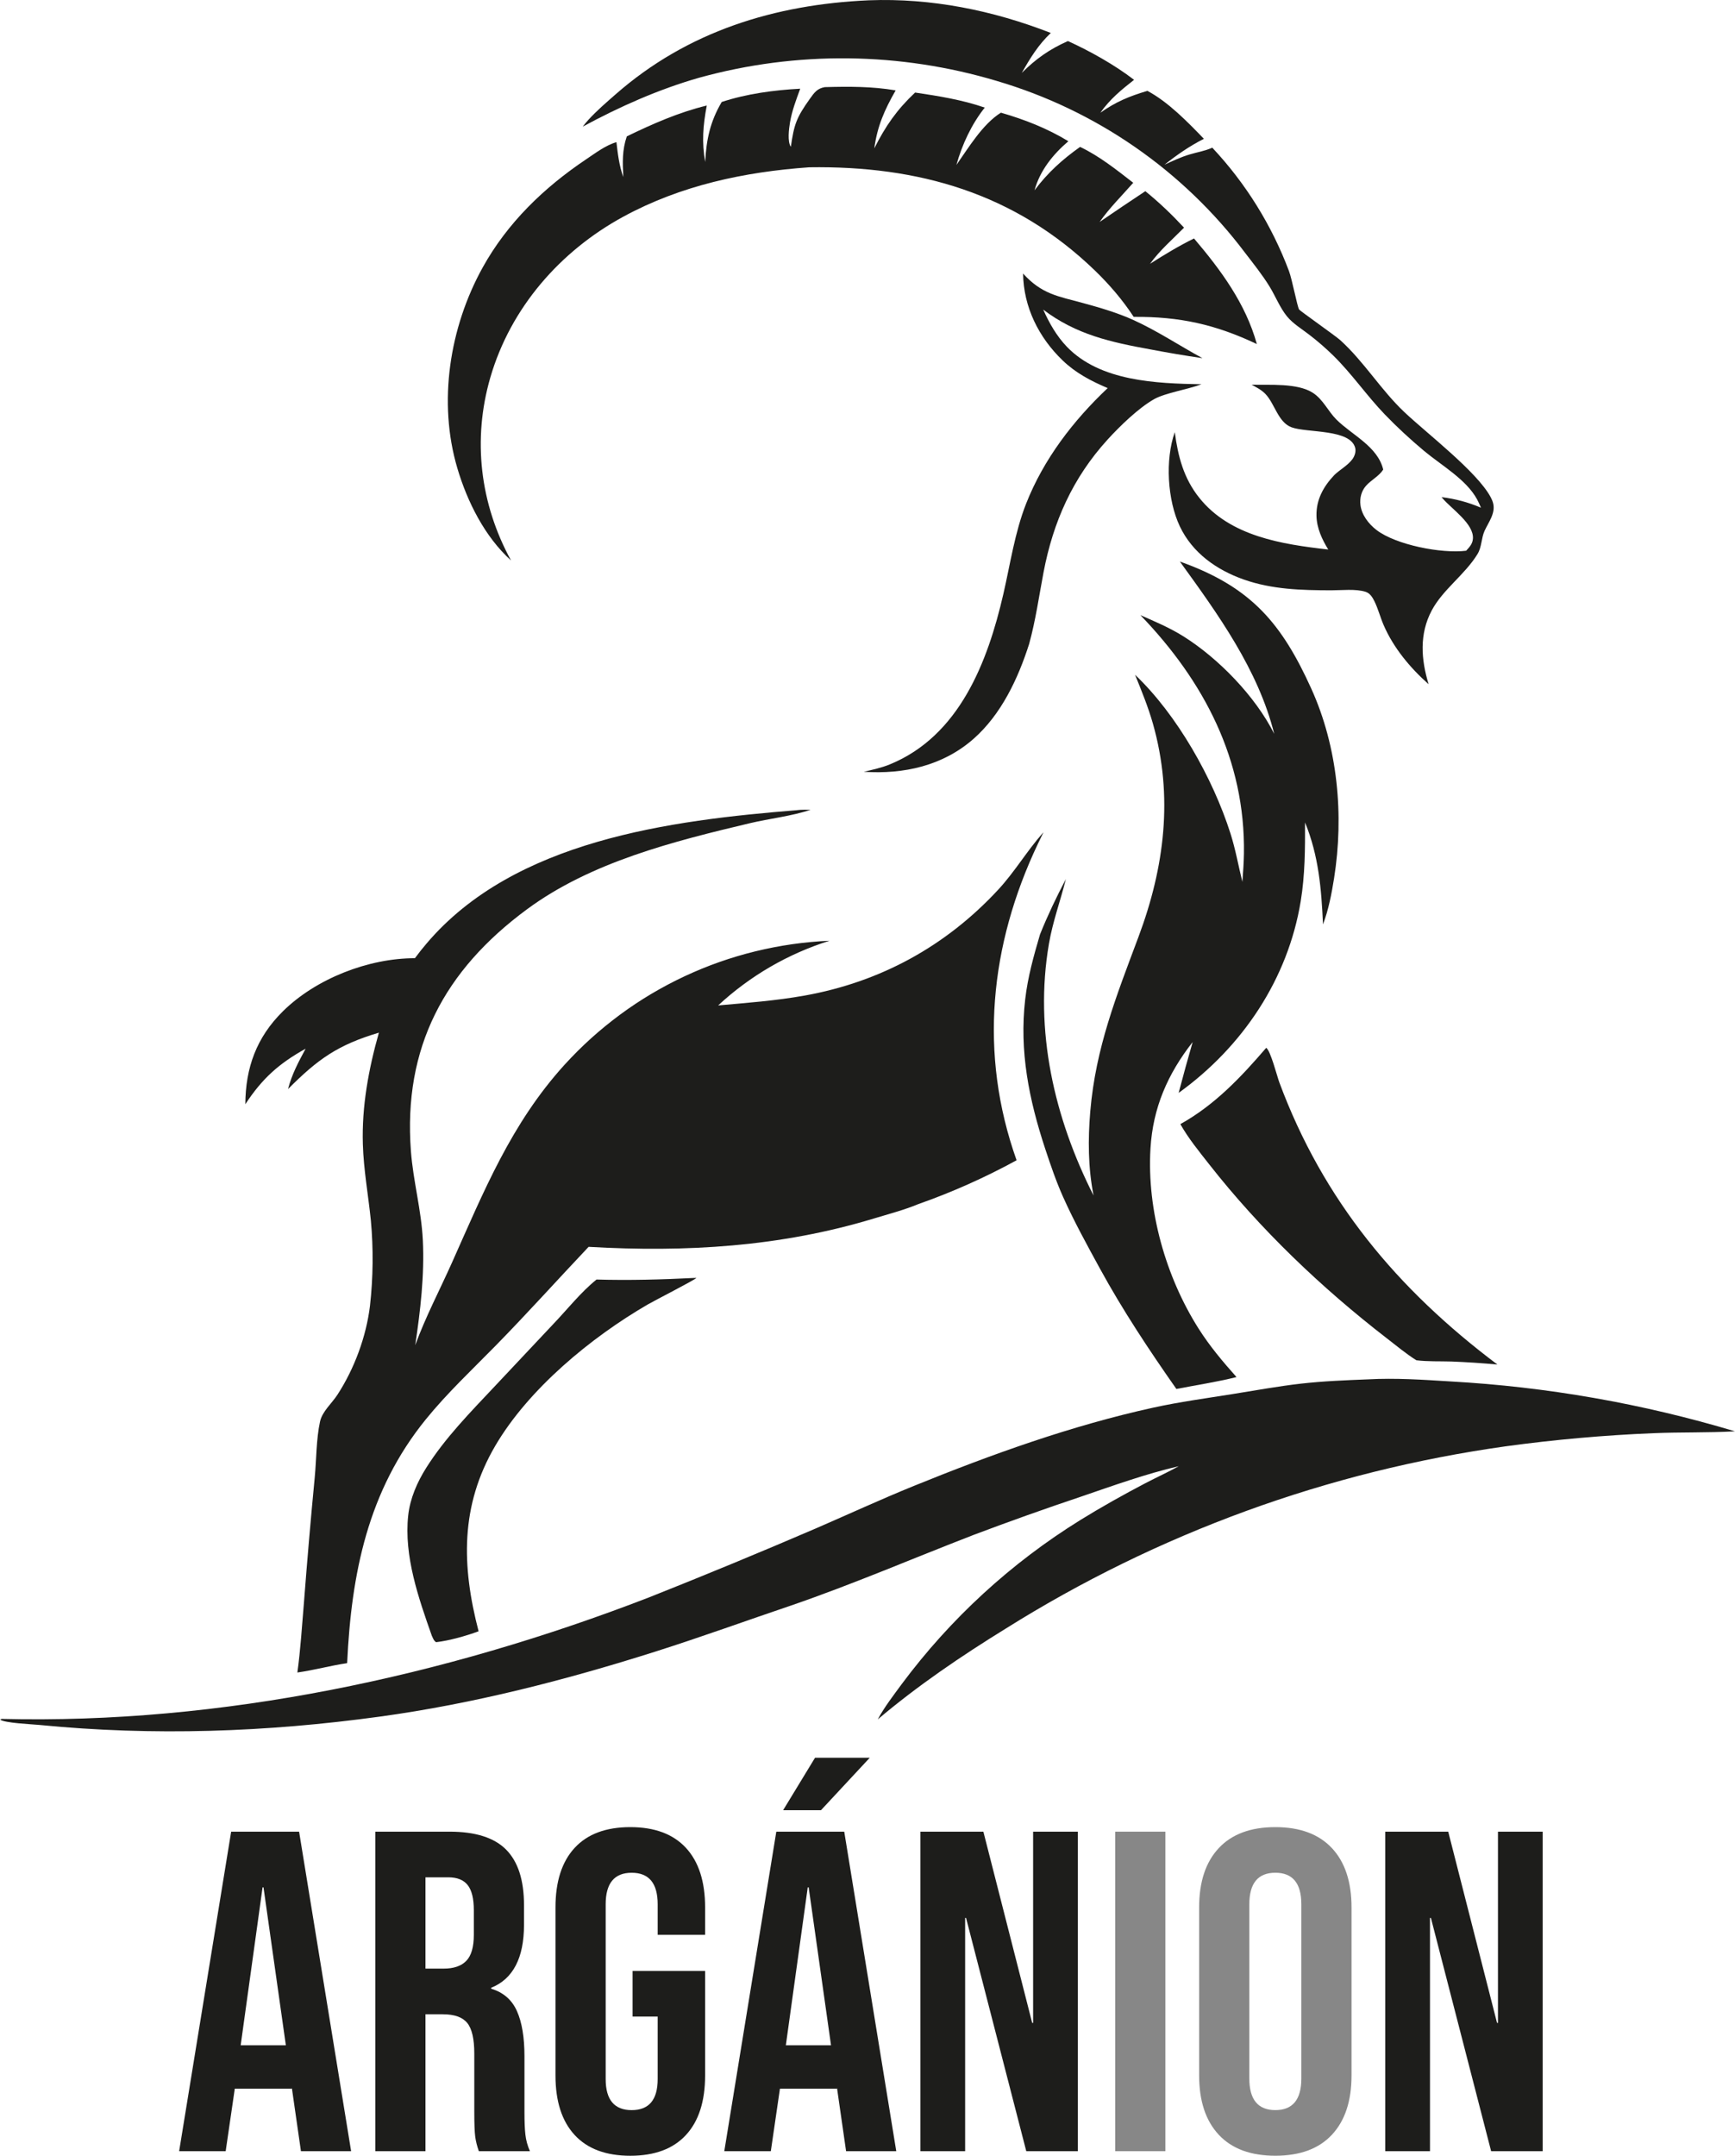 <?xml version="1.0" encoding="UTF-8"?>
<svg id="Capa_2" data-name="Capa 2" xmlns="http://www.w3.org/2000/svg" viewBox="0 0 829.52 1030.14">
  <defs>
    <style>
      .cls-1 {
        fill: #1d1d1b;
      }

      .cls-1, .cls-2 {
        stroke-width: 0px;
      }

      .cls-2 {
        fill: #878787;
      }
    </style>
  </defs>
  <g id="Capa_1-2" data-name="Capa 1">
    <g>
      <g>
        <path class="cls-1" d="M332.02,610.68l.95-.02c-1.18,1.2-19.89,10.73-23.32,12.72-27.12,15.74-56.95,40.33-72.89,67.56-16.78,28.67-16.07,57.38-7.94,88.59-6.06,2.22-13.91,4.45-20.32,5.21-1.18-.78-1.45-1.87-2.06-3.13-6.35-17.99-13.37-38.07-11.28-57.4.89-8.18,4.3-15.96,8.66-22.86,9-14.26,21.12-26.55,32.61-38.77l28.08-29.85c6.67-6.96,13.21-15.29,20.71-21.3,15.49.46,31.33.02,46.81-.76Z"/>
        <path class="cls-1" d="M489.15,130.73c8.93,9.82,16.46,10.78,28.74,14.11,7.91,2.14,16.51,4.68,23.98,8.07,11.32,5.13,22.1,12.3,33.04,18.25-8.3-1.21-16.57-2.61-24.81-4.18-18.98-3.45-35.62-7.08-51.32-19.03,2.82,6.37,6.45,12.71,11.31,17.76,15.97,16.58,42.8,17.52,64.36,17.92-6.58,2.46-17.36,4.17-22.52,7.04-7.51,4.19-16.62,13.05-22.42,19.43-16.6,18.24-25.99,39.25-30.58,63.38-2.18,11.48-3.77,22.9-6.88,34.21-5.28,16.57-13.33,33.71-26.6,45.38-14.67,12.9-33.41,17-52.46,15.73,4.21-.99,8.35-1.86,12.37-3.5,33.32-13.57,46.89-49.03,54.36-81.47,3.3-14.34,5.47-29.4,10.87-43.14,8.36-21.24,22.49-39.66,39-55.23-7.98-3.41-15.21-7.15-21.52-13.21-11.48-11.02-18.7-25.55-18.93-41.52Z"/>
        <path class="cls-1" d="M605.38,500.71c2.06,1.26,5.2,13.6,6.27,16.49,20.98,56.5,56.42,98.88,104.28,134.86-7.31-.68-14.62-1.16-21.96-1.45-5.55-.17-11.27.09-16.78-.59-4.94-3.1-9.57-6.97-14.19-10.54-31.18-24.07-60.61-52.15-84.93-83.17-4.79-6.1-9.93-12.37-13.73-19.14,16.38-9.09,28.99-22.42,41.05-36.46Z"/>
        <path class="cls-1" d="M415.4.14c29.86-1.14,59.25,4.8,87,15.61-6,5.69-9.83,11.97-13.88,19.1,6.79-6.77,13.29-11.35,22.08-15.23,10.61,4.83,22.34,11.39,31.61,18.53-6.16,4.82-11.58,9.29-16.11,15.71,7.44-5.23,13.79-7.86,22.49-10.44,9.93,5.29,19.19,14.82,27,22.91-6.87,3.48-12.8,7.62-18.83,12.37,3.93-1.81,7.84-3.64,12-4.89,3.65-1.09,7.35-1.65,10.85-3.24,1.99,2.13,3.93,4.3,5.82,6.52,1.89,2.22,3.72,4.49,5.49,6.8,1.77,2.31,3.49,4.66,5.15,7.06,1.66,2.4,3.26,4.83,4.8,7.31,1.54,2.48,3.01,4.99,4.43,7.54,1.41,2.55,2.77,5.13,4.05,7.74,1.29,2.61,2.51,5.26,3.67,7.93,1.16,2.68,2.25,5.38,3.27,8.11,1.48,3.97,3.89,16.65,4.81,18.31.33.6,17.5,12.67,19.67,14.64,11.46,10.37,19.45,23.82,30.68,34.41,10.91,10.29,34.71,28.45,41.25,40.63.46.86.87,1.78,1.13,2.73,1.36,4.87-2.13,9.17-4.04,13.36-1.6,3.53-1.33,7.75-3.37,11.09-6.04,9.88-16.51,16.87-21.89,26.95-6,11.25-5.11,23.46-1.49,35.27-8.82-7.8-16.83-17.42-21.52-28.29-1.6-3.69-2.6-7.7-4.37-11.31-.92-1.87-2.11-3.87-4.2-4.55-4.75-1.53-11.49-.72-16.47-.73-14.2-.03-28.27-.39-41.82-5.16-12.99-4.57-24.52-12.69-30.55-25.35-5.97-12.54-7.11-31.93-2.44-45.05,1.56,11.63,4.25,22.03,11.73,31.37,14.77,18.46,39.61,22.2,61.65,24.7-3-4.89-5.5-10.24-5.63-16.09-.17-7.79,3.36-14.07,8.56-19.54,2.66-2.56,6.46-4.59,8.63-7.56,1.04-1.42,1.77-3.56,1.34-5.31-2.26-9.2-22.94-7.17-30.42-9.9-6.49-2.37-8.05-11.35-12.57-15.99-1.85-1.9-4.25-3.12-6.55-4.38,8.47.24,21.91-.9,29.29,3.89,4.92,3.2,7.22,8.74,11.25,12.77,7.39,7.37,19.73,12.8,22.38,23.9-1.93,3.11-5.85,5.02-8.27,7.8-2.19,2.51-3.01,5.81-2.62,9.08.57,4.79,3.91,9.09,7.63,11.96,9.35,7.19,31.16,11.4,42.9,9.95,1.63-1.79,3.09-3.29,3.25-5.81.47-7.15-10.28-14.21-14.56-19.29-.14-.17-.28-.34-.42-.51,6.72.83,12.6,2.41,18.83,5.04-.57-1.31-1.14-2.64-1.82-3.9-5.17-9.61-17.16-16.36-25.4-23.25-6.5-5.44-12.9-11.33-18.78-17.44-8.65-8.98-15.68-19.34-24.63-28.12-3.58-3.5-7.36-6.78-11.32-9.83-3.6-2.8-7.92-5.37-10.81-8.9-3.35-4.11-5.53-9.69-8.32-14.23-3.45-5.61-7.69-10.9-11.7-16.12-.92-1.22-1.86-2.43-2.8-3.64-.95-1.2-1.9-2.39-2.87-3.58-.97-1.18-1.95-2.36-2.94-3.52-.99-1.16-2-2.32-3.01-3.46-1.02-1.14-2.04-2.28-3.08-3.4-1.04-1.12-2.09-2.24-3.15-3.34-1.06-1.1-2.13-2.19-3.22-3.28-1.08-1.08-2.17-2.15-3.28-3.21-1.1-1.06-2.22-2.11-3.34-3.14-1.12-1.04-2.26-2.06-3.4-3.08-1.15-1.01-2.3-2.02-3.47-3.01-1.17-.99-2.34-1.97-3.52-2.94-1.18-.97-2.38-1.92-3.58-2.87-1.2-.94-2.42-1.88-3.64-2.79-1.22-.92-2.45-1.83-3.69-2.72-1.24-.89-2.49-1.78-3.75-2.65-1.26-.87-2.52-1.73-3.8-2.57-1.27-.84-2.56-1.68-3.85-2.5-1.29-.82-2.59-1.63-3.9-2.42-1.31-.79-2.62-1.57-3.95-2.34-1.32-.77-2.65-1.52-3.99-2.26-1.34-.74-2.68-1.47-4.04-2.18-1.35-.71-2.71-1.41-4.08-2.1-1.37-.69-2.74-1.36-4.12-2.02-1.38-.66-2.77-1.3-4.16-1.94-1.39-.63-2.79-1.25-4.2-1.85-1.41-.6-2.82-1.19-4.23-1.77-1.42-.58-2.84-1.14-4.27-1.68-1.43-.55-2.86-1.08-4.3-1.6-1.44-.52-2.88-1.02-4.33-1.51-1.45-.49-2.9-.97-4.36-1.43-1.46-.46-2.92-.91-4.39-1.34-2.88-.86-5.77-1.67-8.68-2.43-2.91-.76-5.82-1.47-8.76-2.13-2.93-.66-5.87-1.27-8.83-1.82-2.95-.56-5.91-1.06-8.88-1.51-2.97-.45-5.95-.85-8.93-1.2-2.98-.35-5.97-.64-8.97-.89-2.99-.24-5.99-.43-8.99-.57-3-.14-6-.22-9.01-.26-3-.03-6.01-.01-9.01.06-3,.07-6,.2-9,.38-3,.18-5.99.41-8.99.69s-5.98.62-8.95,1c-2.98.39-5.95.83-8.91,1.32-2.96.49-5.92,1.03-8.86,1.63-2.94.59-5.88,1.24-8.8,1.94-2.92.7-5.83,1.45-8.73,2.25-19.26,5.49-38.1,13.85-55.68,23.38.86-1.12,1.76-2.21,2.71-3.26,3.99-4.37,8.61-8.32,13.06-12.22C328.7,14.96,370.45,2.12,415.4.14Z"/>
        <path class="cls-1" d="M394.49,41.63c11.35-.31,22.5-.35,33.73,1.56-5.3,9.29-8.76,17.03-10.21,27.71,5.33-10.62,10.8-18.49,19.51-26.68,11.27,1.68,22.49,3.46,33.3,7.2-6.31,7.93-10.84,17.67-13.55,27.39,5.9-8.37,12.51-19.47,21.27-24.97,11.34,3.28,22.13,7.48,32.26,13.65-7.34,6.24-13.61,14.03-16.18,23.44,6.26-8.38,13.26-14.68,21.78-20.73,9.13,4.33,17.47,10.97,25.41,17.14-5.48,6.23-11.26,11.91-16.08,18.73,7.25-4.96,14.53-9.86,21.86-14.71,6.65,5.38,12.69,11.18,18.51,17.43-5.65,5.74-11.49,10.68-16.26,17.27,7-4.43,13.55-8.42,21.02-12.11,12.78,15,24.74,31.19,30.04,50.46-19.78-9.37-36.91-13.17-58.87-12.99-5.33-8.11-11.55-15.38-18.52-22.12-38.3-37-84.38-50.15-136.62-49.36-31,2.18-61.43,8.66-88.93,23.63-30.2,16.44-53.87,43.57-63.53,76.81-8.63,29.7-4.93,60.39,9.89,87.44-12.56-11.35-20.91-28.06-25.66-44.07-9.37-31.58-3.73-67.28,12.04-95.81,11.86-21.44,29.33-38.26,49.54-51.82,4.39-2.94,9.39-6.74,14.48-8.19.67,5.73,1.3,11.22,3.29,16.67-.37-6.84-.59-12.88,1.67-19.43,12.26-5.95,24.94-11.53,38.23-14.74-1.77,9.35-2.46,17.58-.74,26.97.49-10.63,2.39-19.37,7.89-28.67,11.89-3.92,25.05-5.69,37.53-6.34-1.95,5.3-3.96,10.57-4.9,16.17-.48,2.86-1.31,9.17.42,11.58,1.54-10.69,2.64-13.9,9.12-22.97,2.13-2.99,3.5-4.94,7.26-5.56Z"/>
        <path class="cls-1" d="M564.11,268.35c.63.21,1.25.43,1.88.67,32.51,12.01,46.91,29.12,60.92,59.99,12.72,28.03,15.71,60.53,10.92,90.7-1.17,7.36-2.64,15.03-5.29,22.01-.78-17-2.05-32.76-8.59-48.71.04,12.63-.01,25.16-2.07,37.66-6.12,37.27-27.89,69.64-58.36,91.58,2.13-8.13,4.37-16.23,6.7-24.3-11.95,15.28-19.01,31.4-20.17,50.89-1.75,29.44,7.3,61.35,23.08,86.16,5.3,8.33,11.51,15.71,18.06,23.05-9.41,2.34-19.22,3.83-28.75,5.68-12.96-18.47-25.7-37.68-36.53-57.48-6.14-11.23-12.42-22.62-17.65-34.31-3.34-7.47-5.97-15.22-8.54-22.98-7.75-23.49-12.43-46.6-9.56-71.44,1.24-10.72,4.06-20.71,7.09-31.03,3.69-9.14,7.77-17.7,12.36-26.42-2.6,10.38-6.26,20.25-8.09,30.86-7.14,41.49,2.53,83.3,21.32,120.36-2.62-13.46-2.72-26.66-1.56-40.26,2.59-30.41,12.5-55.15,23.06-83.38,12.44-33.26,16.72-67.09,6.92-101.72-2.28-8.04-5.44-15.75-8.58-23.49,20.14,19.12,37.24,49.54,45.61,75.81,2.44,7.65,3.78,15.39,5.71,23.15.33-4.48.67-8.97.74-13.47.69-44.78-19.1-82.44-49.49-113.97,6.99,3.05,14.05,6.05,20.53,10.11,16.81,10.53,34.5,28.75,43.44,46.62-7.66-30.66-26.84-57.14-45.11-82.35Z"/>
        <path class="cls-1" d="M654.01,659.14c13.08-.73,26.28.17,39.33.98,11.53.64,23.04,1.62,34.51,2.94s22.9,2.98,34.28,4.97c11.38,1.99,22.69,4.32,33.93,6.98,11.24,2.66,22.39,5.65,33.46,8.96-12.93.72-26.04.35-39.01.89-23.66.97-47.22,3.07-70.68,6.28-5.28.74-10.56,1.55-15.82,2.43-5.26.88-10.51,1.82-15.75,2.84s-10.46,2.1-15.67,3.25c-5.21,1.15-10.4,2.37-15.58,3.66-5.18,1.29-10.34,2.65-15.48,4.07-5.14,1.43-10.26,2.92-15.37,4.48-5.1,1.56-10.18,3.19-15.24,4.88-5.06,1.69-10.1,3.45-15.11,5.28-5.01,1.83-10,3.72-14.96,5.68-4.96,1.96-9.9,3.98-14.81,6.07-4.91,2.09-9.79,4.24-14.65,6.45-4.85,2.22-9.68,4.49-14.47,6.84-4.79,2.34-9.56,4.75-14.29,7.22-4.73,2.47-9.43,5-14.09,7.59-4.66,2.59-9.29,5.24-13.89,7.96-4.59,2.71-9.15,5.49-13.67,8.32-21.39,13.19-42.11,27.24-61.32,43.47,3.2-5.93,7.52-11.49,11.5-16.92,2.9-3.9,5.9-7.72,8.98-11.48,3.08-3.76,6.25-7.44,9.51-11.05,3.26-3.61,6.59-7.14,10.02-10.59s6.92-6.82,10.5-10.1c3.58-3.29,7.24-6.48,10.97-9.6s7.53-6.14,11.41-9.07c3.87-2.93,7.81-5.78,11.82-8.53,4.01-2.75,8.08-5.4,12.21-7.96,10.05-6.21,20.58-12.09,31.04-17.57,5.29-2.77,10.74-5.22,15.95-8.12-15.75,3.66-31.38,9.3-46.68,14.53-17.18,5.76-34.25,11.84-51.21,18.23-29.08,11.23-57.9,23.65-87.38,33.78-21.73,7.35-43.36,15.21-65.23,22.14-42.82,13.57-86.76,24.85-131.3,30.96-54.41,7.46-108.27,9.37-163,4-3.68-.36-16.53-.87-18.77-2.57l.42-.02.17-.3c105.39,2.61,211.78-20.22,309.76-58.08,26.67-10.58,53.19-21.54,79.55-32.87,15.68-6.79,31.22-13.96,47.05-20.39,37.04-15.04,75.37-28.83,114.46-37.4,12.53-2.75,25.42-4.48,38.09-6.51,10.81-1.73,21.68-3.72,32.55-4.96,10.61-1.2,21.29-1.62,31.96-2.04Z"/>
        <path class="cls-1" d="M381.21,387.12c2.1-.26,4.26-.16,6.37-.17-9.16,3.09-19.59,4.18-29.04,6.42-36.49,8.66-75.93,18.53-106.59,41.15-39.46,29.11-59.24,66.02-55.49,115.57,1.08,14.3,4.98,28.08,5.7,42.52.83,16.72-1.17,33.7-3.64,50.2,4.96-13.56,11.7-26.33,17.59-39.5,15.24-34.09,28.28-66.39,53.77-94.47,1.01-1.11,2.03-2.2,3.06-3.28s2.08-2.15,3.14-3.21c1.06-1.06,2.13-2.1,3.22-3.13,1.09-1.03,2.18-2.04,3.3-3.05s2.23-1.99,3.37-2.96c1.14-.97,2.28-1.93,3.44-2.88,1.16-.95,2.33-1.88,3.51-2.79,1.18-.92,2.38-1.82,3.58-2.71,1.2-.89,2.42-1.76,3.64-2.62,1.23-.86,2.46-1.7,3.71-2.53,1.25-.83,2.5-1.64,3.77-2.43,1.27-.8,2.54-1.58,3.83-2.34,1.29-.76,2.58-1.51,3.89-2.24s2.62-1.45,3.94-2.15c1.32-.7,2.65-1.38,3.99-2.05,1.34-.67,2.69-1.32,4.04-1.95,1.36-.63,2.72-1.25,4.09-1.85,1.37-.6,2.75-1.18,4.13-1.75,1.38-.57,2.78-1.12,4.17-1.65,1.4-.53,2.8-1.05,4.21-1.54,1.41-.5,2.83-.98,4.25-1.44,1.42-.46,2.85-.91,4.29-1.33,1.43-.43,2.87-.84,4.32-1.23,1.44-.39,2.89-.76,4.35-1.12,1.45-.36,2.91-.69,4.37-1.01,1.46-.32,2.93-.62,4.4-.91,1.47-.28,2.94-.55,4.42-.8,1.48-.25,2.95-.48,4.44-.69,1.48-.21,2.97-.4,4.45-.58,1.49-.17,2.97-.33,4.46-.47,1.49-.14,2.98-.26,4.47-.36,1.49-.1,2.99-.18,4.48-.25-2.47.77-4.91,1.62-7.34,2.53s-4.82,1.89-7.18,2.93c-2.37,1.04-4.7,2.15-7.01,3.32-2.31,1.17-4.58,2.41-6.82,3.71-2.24,1.3-4.44,2.66-6.6,4.08s-4.28,2.9-6.36,4.44c-2.08,1.54-4.12,3.13-6.11,4.78-1.99,1.65-3.94,3.36-5.83,5.12,13.78-1.22,27.66-2.26,41.29-4.7,36.28-6.49,67.6-23.6,92.66-50.67,7.83-8.46,13.69-18.46,21.29-27.05l.29-.32c-.89,1.8-1.76,3.6-2.62,5.42-23.06,48.52-28.36,100.41-10.23,151.31-7.54,4.13-15.24,7.94-23.09,11.44-7.85,3.5-15.83,6.68-23.94,9.53-6.75,2.8-14.25,4.76-21.25,6.88-44.69,13.54-89.93,16.2-136.34,13.52-14.86,15.71-29.36,31.85-44.5,47.28-11.25,11.46-23.17,22.65-33.3,35.12-27.77,34.18-35.63,73.75-37.65,116.54-7.99,1.17-15.79,3.35-23.79,4.47,1.49-10.86,2.17-21.88,3.09-32.8,1.54-20.14,3.27-40.27,5.2-60.38.84-8.69.69-18.22,2.54-26.74,1.06-4.84,5.63-8.68,8.29-12.77,8.12-12.47,13.8-27.8,15.59-42.54.76-6.77,1.18-13.56,1.25-20.37.07-6.81-.2-13.61-.83-20.39-1.23-12.16-3.46-24.2-3.83-36.44-.56-18.06,2.76-36,7.67-53.32-19.58,5.82-29.18,12.61-43.44,26.95,1.79-7.01,5.01-12.99,8.42-19.3-12.92,7.18-20.81,14.33-28.84,26.55.1-17.46,5.35-31.94,17.92-44.37,15.81-15.64,41-25.44,63.16-25.41,1.78-2.41,3.64-4.76,5.59-7.04,41.97-49.4,116.71-58.86,177.24-63.71Z"/>
      </g>
      <g>
        <path class="cls-1" d="M110.5,875.28h32.5l24.87,152.68h-23.99l-4.36-30.32v.44h-27.26l-4.36,29.88h-22.25l24.87-152.68ZM136.67,977.36l-10.69-75.47h-.44l-10.47,75.47h21.59Z"/>
        <path class="cls-1" d="M179.42,875.28h35.55c12.36,0,21.38,2.87,27.05,8.62,5.67,5.75,8.51,14.58,8.51,26.5v9.38c0,15.85-5.23,25.88-15.7,30.1v.44c5.81,1.74,9.92,5.31,12.32,10.69,2.4,5.38,3.6,12.58,3.6,21.59v26.83c0,4.36.14,7.89.44,10.58.29,2.69,1.02,5.34,2.18,7.96h-24.43c-.87-2.47-1.46-4.8-1.74-6.98-.29-2.18-.44-6.11-.44-11.78v-27.92c0-6.98-1.13-11.85-3.38-14.61-2.26-2.76-6.15-4.14-11.67-4.14h-8.29v65.43h-23.99v-152.68ZM212.14,940.72c4.8,0,8.4-1.23,10.8-3.71,2.4-2.47,3.6-6.62,3.6-12.43v-11.78c0-5.52-.98-9.52-2.94-12-1.96-2.47-5.05-3.71-9.27-3.71h-10.91v43.62h8.72Z"/>
        <path class="cls-1" d="M274.74,1020.22c-6.11-6.62-9.16-16.1-9.16-28.46v-80.27c0-12.36,3.05-21.84,9.16-28.46,6.11-6.62,14.98-9.92,26.61-9.92s20.5,3.31,26.61,9.92c6.11,6.62,9.16,16.11,9.16,28.46v13.09h-22.68v-14.61c0-10.03-4.14-15.05-12.43-15.05s-12.43,5.02-12.43,15.05v83.54c0,9.89,4.14,14.83,12.43,14.83s12.43-4.94,12.43-14.83v-29.88h-12v-21.81h34.68v49.95c0,12.36-3.05,21.85-9.16,28.46-6.11,6.62-14.98,9.92-26.61,9.92s-20.5-3.31-26.61-9.92Z"/>
        <path class="cls-1" d="M371.14,875.28h32.5l24.87,152.68h-23.99l-4.36-30.32v.44h-27.26l-4.36,29.88h-22.25l24.87-152.68ZM389.68,839.95h26.17l-23.34,25.08h-18.1l15.27-25.08ZM397.32,977.36l-10.69-75.47h-.44l-10.47,75.47h21.59Z"/>
        <path class="cls-1" d="M440.06,875.28h30.1l23.34,91.39h.44v-91.39h21.38v152.68h-24.65l-28.79-111.46h-.44v111.46h-21.38v-152.68Z"/>
        <path class="cls-2" d="M533.2,875.28h23.99v152.68h-23.99v-152.68Z"/>
        <path class="cls-2" d="M582.7,1020.11c-6.25-6.69-9.38-16.14-9.38-28.35v-80.27c0-12.21,3.12-21.67,9.38-28.35,6.25-6.69,15.27-10.03,27.05-10.03s20.79,3.35,27.05,10.03c6.25,6.69,9.38,16.14,9.38,28.35v80.27c0,12.21-3.13,21.67-9.38,28.35-6.25,6.69-15.27,10.03-27.05,10.03s-20.8-3.34-27.05-10.03ZM622.18,993.28v-83.32c0-10.03-4.14-15.05-12.43-15.05s-12.43,5.02-12.43,15.05v83.32c0,10.03,4.14,15.05,12.43,15.05s12.43-5.02,12.43-15.05Z"/>
        <path class="cls-1" d="M662.31,875.28h30.1l23.34,91.39h.44v-91.39h21.38v152.68h-24.65l-28.79-111.46h-.44v111.46h-21.38v-152.68Z"/>
      </g>
    </g>
  </g>
</svg>